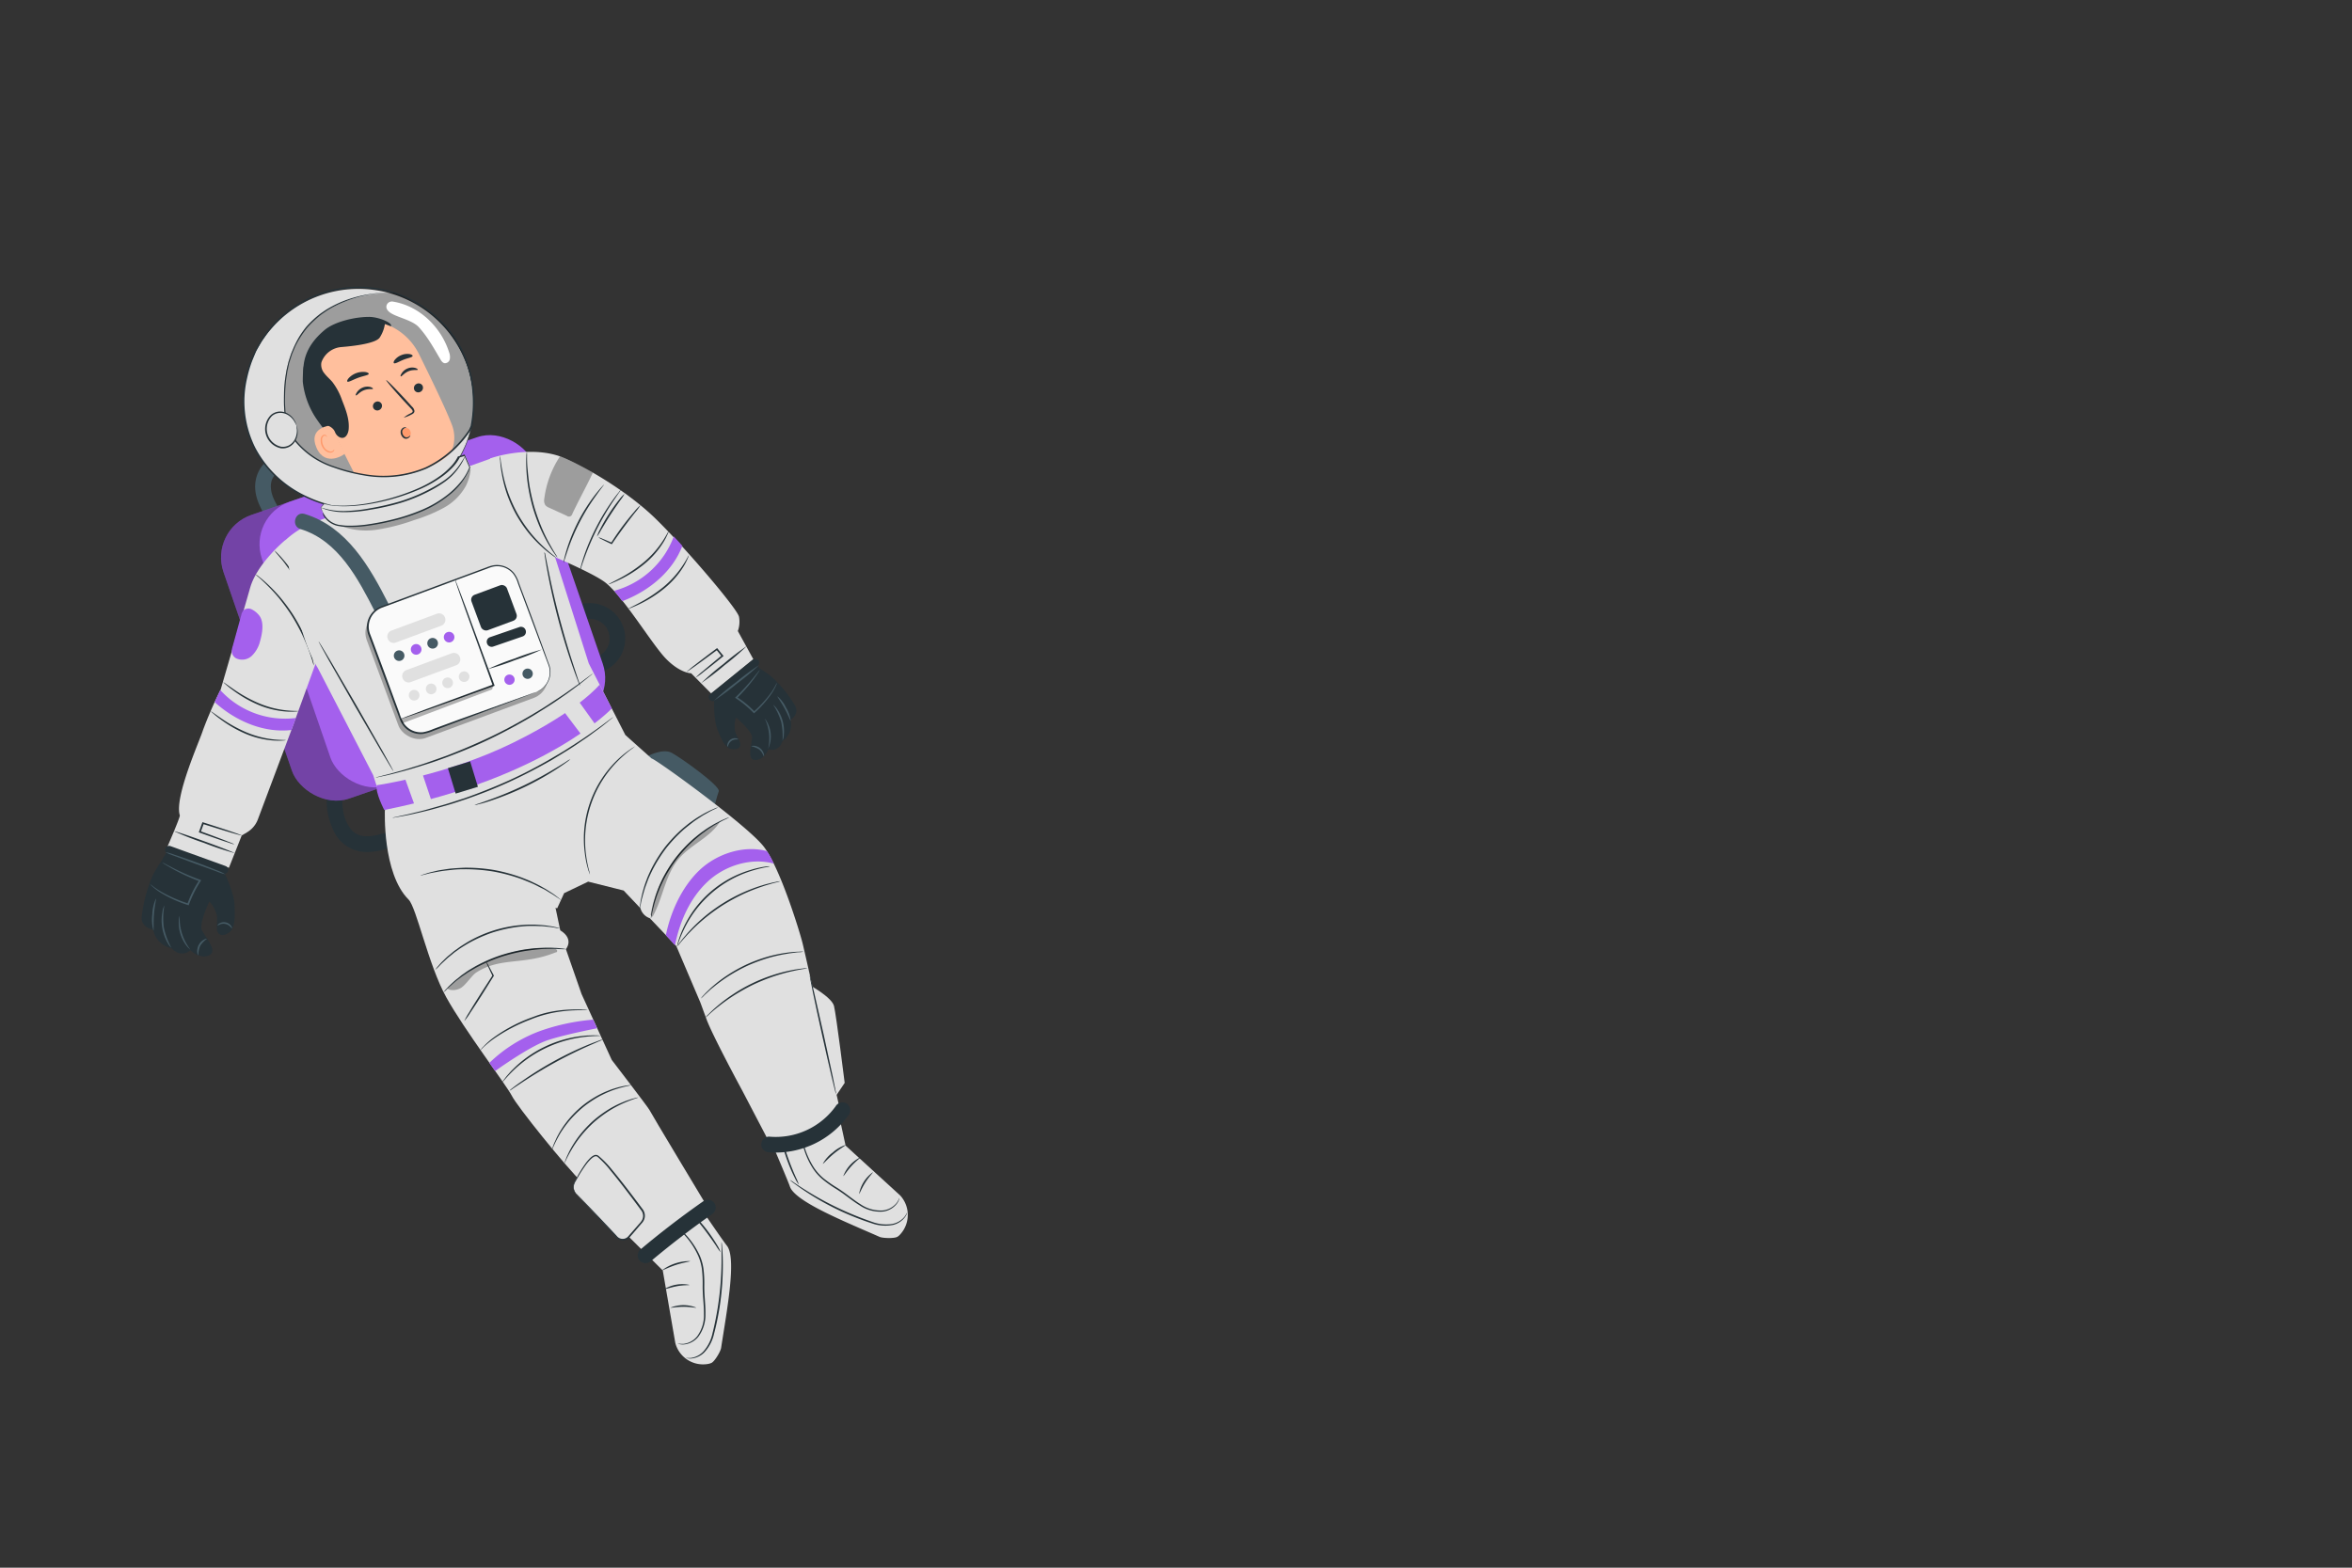 <svg xmlns="http://www.w3.org/2000/svg" viewBox="0 0 750 500"><rect x="0" y="0" width="750" height="500" fill="#333333" stroke="none"/><g id="freepik--Character--inject-59"><path d="M185.52,197.9a5.67,5.67,0,0,1,3-.5c.09,0,.8.09.34,0a8.2,8.2,0,0,1,.86.18q.44.12.84.27c.66.23-.27-.2.33.15a6.45,6.45,0,0,1,2.16,1.72,6,6,0,0,1,1.14,2.45c.06.24.11.48.15.73-.08-.48,0,.46,0,.56s0,.49,0,.73-.09.75,0,.31a7.14,7.14,0,0,1-.46,1.64c.18-.43-.1.19-.15.27-.15.29-.33.55-.49.82s.17-.14-.2.26c-.16.18-.31.36-.48.53a8.67,8.67,0,0,1-.72.64c.35-.28-.25.17-.27.18q-.35.22-.72.42c-.09.05-.81.35-.38.2a10.18,10.18,0,0,1-1.62.43,2.5,2.5,0,1,0,1.33,4.82,11.26,11.26,0,0,0,2.06-21.54,11.23,11.23,0,0,0-8.09-.11,2.58,2.58,0,0,0-1.75,3.08,2.52,2.52,0,0,0,3.08,1.74Z" style="fill:#263238"></path><path d="M188.49,382.51l22.85,22.69,4,23.13A9.14,9.14,0,0,0,225.87,435a4.18,4.18,0,0,0,1.07-.35h0c1-.53,2.84-3.62,3-4.72,1.92-12.38,5-28.77,1.83-32.65-1.81-2.2-20.47-29.82-20.47-29.82Z" style="fill:#e0e0e0"></path><path d="M213.7,389a2,2,0,0,1,.4.31c.24.21.6.52,1.05.94.89.84,2.2,2.05,3.66,3.69a25,25,0,0,1,4.29,6.44,16.38,16.38,0,0,1,1.24,4.42,37.72,37.72,0,0,1,.25,4.91c-.07,3.34.43,6.48.36,9.42a11.6,11.6,0,0,1-2.36,7.32,6.65,6.65,0,0,1-4.6,2.36,4.8,4.8,0,0,1-1.42-.14c-.31-.09-.47-.16-.46-.18a7.77,7.77,0,0,0,1.87.12,6.56,6.56,0,0,0,4.33-2.4,11.32,11.32,0,0,0,2.16-7.09c.05-2.86-.47-6-.4-9.41a40.06,40.06,0,0,0-.23-4.84,16.31,16.31,0,0,0-1.18-4.3,24.94,24.94,0,0,0-4.13-6.38c-1.41-1.67-2.67-2.92-3.52-3.79A15.32,15.32,0,0,1,213.7,389Z" style="fill:#263238"></path><path d="M220.09,402.22c0,.16-2.1.41-4.57,1.22s-4.32,1.84-4.4,1.7a14.66,14.66,0,0,1,9-2.92Z" style="fill:#263238"></path><path d="M219.88,409.8c0,.16-1.85,0-4.06.43s-3.9,1.08-4,.94a11.07,11.07,0,0,1,8-1.37Z" style="fill:#263238"></path><path d="M222,417.06c0,.15-1.84-.28-4.08-.27s-4,.41-4.08.26a11,11,0,0,1,8.16,0Z" style="fill:#263238"></path><path d="M218.71,433.09a8.9,8.9,0,0,0,1.65,0,6.76,6.76,0,0,0,3.89-2,12.72,12.72,0,0,0,2.95-5.85c.62-2.45,1.18-5.18,1.65-8.07a98.83,98.83,0,0,0,1.23-14.9c0-1.91,0-3.46,0-4.54a9,9,0,0,1,0-1.67,12.27,12.27,0,0,1,.2,1.66c.08,1.08.19,2.63.21,4.55a87.16,87.16,0,0,1-1.08,15c-.48,2.9-1.05,5.63-1.71,8.1a12.73,12.73,0,0,1-3.15,6,6.73,6.73,0,0,1-4.14,1.92,4.74,4.74,0,0,1-1.25-.09A1.23,1.23,0,0,1,218.71,433.09Z" style="fill:#263238"></path><path d="M229.78,399.39a15.85,15.85,0,0,1-1.44-2.05c-.86-1.29-2.07-3-3.5-4.92s-2.81-3.49-3.83-4.66a14.28,14.28,0,0,1-1.61-1.93,10.72,10.72,0,0,1,1.88,1.68,51.31,51.31,0,0,1,4,4.6,49.49,49.49,0,0,1,3.39,5A10.53,10.53,0,0,1,229.78,399.39Z" style="fill:#263238"></path><path d="M262.78,333.76l6.86,31.62,17.41,15.9a9.18,9.18,0,0,1-.07,12.5,3.76,3.76,0,0,1-.87.71h0c-1,.54-4.6.45-5.63,0-11.52-5.07-27.06-11.32-28.62-16.1-.89-2.73-14.18-33.46-14.18-33.46Z" style="fill:#e0e0e0"></path><path d="M254.67,358.64a1.71,1.71,0,0,1,.15.48l.32,1.38c.29,1.19.66,2.93,1.31,5a25.64,25.64,0,0,0,3.16,7,16.7,16.7,0,0,0,3,3.32,40,40,0,0,0,4,2.81c2.89,1.76,5.31,3.92,7.75,5.43a11.43,11.43,0,0,0,7.18,2,6.63,6.63,0,0,0,4.37-2.38,8,8,0,0,0,.91-1.64,1.44,1.44,0,0,1-.1.49,5.07,5.07,0,0,1-.65,1.27,6.63,6.63,0,0,1-4.48,2.62,11.63,11.63,0,0,1-7.48-2c-2.52-1.53-4.91-3.66-7.78-5.4a37.44,37.44,0,0,1-4-2.86,16,16,0,0,1-3.08-3.45,25,25,0,0,1-3.13-7.11c-.6-2.12-.92-3.88-1.15-5.09-.1-.61-.18-1.08-.23-1.4A1.89,1.89,0,0,1,254.67,358.64Z" style="fill:#263238"></path><path d="M262.38,371.18a11.19,11.19,0,0,1,3.17-3.61,11.31,11.31,0,0,1,4.16-2.41c.07.14-1.82,1.14-3.83,2.81S262.51,371.27,262.38,371.18Z" style="fill:#263238"></path><path d="M268.91,375.09a11.07,11.07,0,0,1,5.5-6c.09.13-1.44,1.18-2.94,2.85S269.05,375.17,268.91,375.09Z" style="fill:#263238"></path><path d="M273.94,380.78a11,11,0,0,1,4.4-6.91c.1.12-1.23,1.41-2.43,3.31S274.09,380.83,273.94,380.78Z" style="fill:#263238"></path><path d="M289.26,386.7s0,.15-.1.43a4.91,4.91,0,0,1-.61,1.1,6.69,6.69,0,0,1-3.85,2.46,12.68,12.68,0,0,1-6.78-.56c-2.44-.78-5.07-1.78-7.78-2.94A86.72,86.72,0,0,1,256.87,380c-1.62-1.06-2.88-2-3.74-2.63a11.14,11.14,0,0,1-1.3-1.07,9.7,9.7,0,0,1,1.42.9c.89.6,2.18,1.48,3.82,2.49a100.24,100.24,0,0,0,13.28,7c2.69,1.16,5.3,2.17,7.71,3a12.62,12.62,0,0,0,6.55.66,6.72,6.72,0,0,0,3.78-2.22A8.74,8.74,0,0,0,289.26,386.7Z" style="fill:#263238"></path><path d="M254.75,377.85a10.31,10.31,0,0,1-1.3-2.17,50.09,50.09,0,0,1-2.42-5.6,48.27,48.27,0,0,1-1.74-5.85,9.89,9.89,0,0,1-.41-2.5,15.66,15.66,0,0,1,.76,2.41c.44,1.49,1.07,3.54,1.88,5.76s1.64,4.2,2.27,5.62A16.86,16.86,0,0,1,254.75,377.85Z" style="fill:#263238"></path><path d="M113.76,241.13a14.07,14.07,0,0,0-8.77,9.05c-1.55,4.67-.78,10,1.22,14.42a11.53,11.53,0,0,0,10.56,7.14c4.84.06,9.64-2,14.17-3.45l17.6-5.61c3.05-1,1.75-5.81-1.33-4.83l-13.32,4.26c-4.17,1.33-8.32,2.82-12.55,3.94-3.17.85-6.94,1.38-9.31-1.42s-3.06-6.92-2.8-10.34,2.37-7.17,5.85-8.34c3-1,1.74-5.85-1.32-4.82Z" style="fill:#263238"></path><path d="M88.37,145.57c-4.24.86-6.81,5-7,9.12-.19,4.53,2.27,8.51,4.7,12.12a2.56,2.56,0,0,0,3.42.9,2.53,2.53,0,0,0,.9-3.42c-1.77-2.63-3.86-5.62-4-8.69a6.07,6.07,0,0,1,.16-2c0-.15.32-.93.19-.64a9.33,9.33,0,0,1,.48-.88c.06-.1.22-.32.06-.11a3.9,3.9,0,0,1,.33-.38c.14-.15.29-.29.44-.44s-.24.16.09-.07l.41-.26s.45-.24.26-.15.23-.08.28-.09l.6-.15a2.52,2.52,0,0,0,1.75-3.07,2.55,2.55,0,0,0-3.08-1.75Z" style="fill:#455a64"></path><rect x="79.67" y="151.34" width="91.86" height="95.68" rx="14.35" transform="translate(-58 51.74) rotate(-19)" style="fill:#A460ED"></rect><g style="opacity:0.3"><rect x="79.67" y="151.34" width="91.86" height="95.68" rx="14.35" transform="translate(-58 51.74) rotate(-19)"></rect></g><rect x="91.94" y="147.11" width="91.86" height="95.68" rx="14.35" transform="translate(-55.96 55.51) rotate(-19)" style="fill:#A460ED"></rect><path d="M91.1,172.14S82,179.59,79.76,187.48s-9.39,32.44-9.39,32.44a132.53,132.53,0,0,0-5.66,13c-1,3.26-9.19,21.37-7.37,27.12.18.54-4,10.11-4,10.11L73,276.77l4.08-10.3,1.67-1a8.08,8.08,0,0,0,3.48-4.14L93,232.63l8.49-23.32Z" style="fill:#e0e0e0"></path><path d="M87.51,175.58a8.82,8.82,0,0,1,1.15,1.07c.36.36.79.8,1.26,1.36s1,1.15,1.56,1.88a43.79,43.79,0,0,1,3.53,5.3,47.64,47.64,0,0,1,3.24,7.09,48.55,48.55,0,0,1,2,7.55,44.07,44.07,0,0,1,.6,6.34c.05.91,0,1.73,0,2.45s-.07,1.34-.12,1.84a8.89,8.89,0,0,1-.22,1.56,10,10,0,0,1,0-1.57c0-.51,0-1.12,0-1.84s0-1.53-.06-2.42a47.73,47.73,0,0,0-.71-6.27,50.91,50.91,0,0,0-2-7.46,51.81,51.81,0,0,0-3.17-7,47,47,0,0,0-3.41-5.31c-.51-.74-1-1.35-1.49-1.92s-.84-1-1.18-1.4A9.49,9.49,0,0,1,87.51,175.58Z" style="fill:#263238"></path><path d="M81.46,183.15a7.38,7.38,0,0,1,1.13.8c.72.54,1.7,1.38,2.87,2.47a52.56,52.56,0,0,1,3.87,4.07,56.55,56.55,0,0,1,4.1,5.54,56.78,56.78,0,0,1,3.32,6,49.2,49.2,0,0,1,2.09,5.22c.5,1.51.86,2.76,1,3.63a7.65,7.65,0,0,1,.26,1.37,6.43,6.43,0,0,1-.46-1.31c-.25-.86-.65-2.08-1.2-3.57s-1.27-3.24-2.17-5.14A63.29,63.29,0,0,0,93,196.31a60.14,60.14,0,0,0-4-5.51,54.24,54.24,0,0,0-3.76-4.11c-1.12-1.12-2.07-2-2.74-2.58A7.43,7.43,0,0,1,81.46,183.15Z" style="fill:#263238"></path><path d="M68.45,223.94c6.64,6,15.62,9.92,24.48,8.89L94.37,229a28,28,0,0,1-24.14-8.92Z" style="fill:#A460ED"></path><path d="M95.13,226.81a3.85,3.85,0,0,1-1,.13,20,20,0,0,1-2.84,0,28,28,0,0,1-9.06-2.21,39,39,0,0,1-8.07-4.69c-1-.71-1.71-1.32-2.21-1.76a4.87,4.87,0,0,1-.75-.72c0-.07,1.22.84,3.17,2.18a44.79,44.79,0,0,0,8.06,4.51,30.9,30.9,0,0,0,8.89,2.32C93.65,226.81,95.12,226.71,95.13,226.81Z" style="fill:#263238"></path><path d="M91.18,236.06a3.75,3.75,0,0,1-1,.13,19.89,19.89,0,0,1-2.83,0A28.08,28.08,0,0,1,78.25,234a39,39,0,0,1-8.07-4.69c-1-.71-1.71-1.32-2.21-1.76a4,4,0,0,1-.74-.72c0-.07,1.21.84,3.16,2.18a45.5,45.5,0,0,0,8.06,4.51,31,31,0,0,0,8.9,2.32C89.7,236.06,91.18,236,91.18,236.06Z" style="fill:#263238"></path><path d="M82.4,196a7,7,0,0,0-2.21-1.69,2.37,2.37,0,0,0-2.6.41,3.56,3.56,0,0,0-.65,1.44L74.15,206.3a4.47,4.47,0,0,0-.23,1.73A2.73,2.73,0,0,0,75.37,210a4.51,4.51,0,0,0,5-.9,9.78,9.78,0,0,0,2.57-4.63C83.75,201.6,84.29,198,82.4,196Z" style="fill:#A460ED"></path><path d="M74.7,269.29a3.49,3.49,0,0,1-.87-.22l-2.34-.77c-2-.67-4.74-1.63-7.86-2.75l-.24-.09.09-.24.71-2c.1-.26.19-.52.28-.76l.09-.24.24.08c3.45,1.1,6.54,2.1,8.75,2.85,1.11.38,2,.69,2.62.92l.7.27c.07,0,.15,0,.14.1s.08,0,.09,0,0,0,0,0-.14,0-.22,0l-.73-.18c-.63-.16-1.54-.42-2.66-.75-2.25-.67-5.35-1.62-8.81-2.71l.32-.16c-.09.25-.18.51-.28.77-.24.68-.49,1.35-.72,2l-.15-.32c3.11,1.13,5.84,2.16,7.8,2.91l2.29.92A2.89,2.89,0,0,1,74.7,269.29Z" style="fill:#263238"></path><path d="M55.5,265.1c0-.13,4.39,1.32,9.7,3.24s9.58,3.6,9.53,3.73a97.37,97.37,0,0,1-9.7-3.24A97.87,97.87,0,0,1,55.5,265.1Z" style="fill:#263238"></path><path d="M53.5,272.35,71,278.7a1.33,1.33,0,0,0,1.69-.8h0a1.32,1.32,0,0,0-.79-1.69l-17.5-6.34a1.31,1.31,0,0,0-1.69.79h0A1.31,1.31,0,0,0,53.5,272.35Z" style="fill:#263238"></path><path d="M71.37,278s3.27,6.44,3.43,10.67.14,7.39-1.73,8.73-3.72,1.06-3.91-1.05.58-3.41-.53-5.91-1.91-2.85-1.91-2.85-3.23,6.88-2.41,8.92,5.38,6.78,2.4,8.17-6-1.62-6-1.62-2.85,2.76-6-.64a7.4,7.4,0,0,1-5.88-5.93s-3.92-.57-3.65-4.07a46,46,0,0,1,3.58-13.31,40.61,40.61,0,0,1,2.75-4.54c0-.19,1.9-3.21,1.9-3.21Z" style="fill:#263238"></path><path d="M57.31,292.08a16.4,16.4,0,0,0,3.39,10.77s-.56-.37-1.22-1.21a11.92,11.92,0,0,1-1.93-3.71,12.12,12.12,0,0,1-.55-4.14A4.33,4.33,0,0,1,57.31,292.08Z" style="fill:#455a64"></path><path d="M52.43,288.77a22.77,22.77,0,0,0-.19,7,23.4,23.4,0,0,0,2.4,6.51,5.65,5.65,0,0,1-1.24-1.67,14.58,14.58,0,0,1-1.67-4.76,14.35,14.35,0,0,1,.06-5A5.42,5.42,0,0,1,52.43,288.77Z" style="fill:#455a64"></path><path d="M49.73,286.6c.15,0-.42,2.27-.64,5.06s0,5.08-.17,5.1a13.28,13.28,0,0,1-.35-5.14A13.12,13.12,0,0,1,49.73,286.6Z" style="fill:#455a64"></path><path d="M47.92,282c0-.07,1.11,1,3.2,2.24a43.83,43.83,0,0,0,8.94,3.93l-.32.15a37.13,37.13,0,0,1,1.57-3.72,35.76,35.76,0,0,1,2.23-3.89l.12.38a63.73,63.73,0,0,1-8.68-4c-1-.57-1.85-1.06-2.4-1.41a4.44,4.44,0,0,1-.82-.59,4.2,4.2,0,0,1,.91.44l2.46,1.28a78.81,78.81,0,0,0,8.7,3.8l.3.11L64,281a37.52,37.52,0,0,0-3.75,7.51l-.08.23-.24-.08a39.26,39.26,0,0,1-9-4.14,18.61,18.61,0,0,1-2.3-1.76A4.39,4.39,0,0,1,47.92,282Z" style="fill:#455a64"></path><path d="M69.35,295.19s.12-.34.57-.64a2.83,2.83,0,0,1,2-.38,2.79,2.79,0,0,1,1.75,1.11c.32.44.36.77.3.8s-.23-.24-.57-.56a3,3,0,0,0-3.34-.64C69.65,295.06,69.4,295.25,69.35,295.19Z" style="fill:#455a64"></path><path d="M63.24,304.71c-.06,0-.25-.32-.33-.93a4.21,4.21,0,0,1,.44-2.35A4.13,4.13,0,0,1,65,299.71c.54-.29.93-.33,1-.27a7.73,7.73,0,0,0-2.16,2.23A7.6,7.6,0,0,0,63.24,304.71Z" style="fill:#455a64"></path><path d="M71.84,278.85a18.08,18.08,0,0,1-2.84-.94l-6.77-2.45-6.75-2.52a19.49,19.49,0,0,1-2.76-1.16,15.35,15.35,0,0,1,2.88.82c1.76.57,4.17,1.4,6.81,2.37s5,1.89,6.72,2.6A14.37,14.37,0,0,1,71.84,278.85Z" style="fill:#455a64"></path><path d="M101.3,213c.21.34,17.7,34.23,17.7,34.23s7.2,23.14,12.24,30.07l68.9-41.45-12.4-24.27-21.32-67.26-10.15,2s-48.91,17.55-55.37,20a28.67,28.67,0,0,0-9.8,5.88S93.4,200.46,101.3,213Z" style="fill:#e0e0e0"></path><g style="opacity:0.3"><rect x="120.43" y="187.73" width="50.32" height="42.56" rx="6.77" transform="translate(-63.58 63.65) rotate(-20.34)"></rect></g><path d="M95.81,168.74c12.14,3.7,18.41,15.94,23.79,26.42,1.46,2.86,5.78.33,4.31-2.53-6-11.78-13.23-24.59-26.77-28.71-3.08-.94-4.4,3.88-1.33,4.82Z" style="fill:#455a64"></path><rect x="121.16" y="185.88" width="50.32" height="42.56" rx="6.77" transform="translate(-62.89 63.78) rotate(-20.34)" style="fill:#fafafa"></rect><path d="M171,220.72a11.44,11.44,0,0,0,1.53-.87,6.7,6.7,0,0,0,2.64-4.12,6.45,6.45,0,0,0-.25-3.55l-1.53-4.08-3.73-10-4.51-12.06a9.29,9.29,0,0,0-1.54-3.08,6.55,6.55,0,0,0-6.42-2.22,12,12,0,0,0-1.78.59l-1.82.67-31.76,11.8a6.53,6.53,0,0,0-4.22,6.75,7.06,7.06,0,0,0,.53,2l.75,2,1.49,4c2,5.32,3.86,10.44,5.66,15.33.46,1.22.9,2.43,1.34,3.62a13.45,13.45,0,0,0,1.5,3.35,6.55,6.55,0,0,0,6.06,2.67,14.47,14.47,0,0,0,3.21-1l3.08-1.14,5.8-2.13L164.5,223l4.78-1.71,1.24-.44.43-.13a4.22,4.22,0,0,1-.41.18l-1.23.48-4.74,1.81-17.46,6.57-5.79,2.16-3.08,1.15a14.78,14.78,0,0,1-3.3,1,7,7,0,0,1-6.48-2.83,7.23,7.23,0,0,1-.91-1.69l-.66-1.77c-.44-1.19-.89-2.39-1.35-3.61-1.81-4.89-3.72-10-5.69-15.32l-1.49-4-.76-2a7.86,7.86,0,0,1-.55-2.17,6.9,6.9,0,0,1,1-4.39,7.05,7.05,0,0,1,3.53-2.9l31.77-11.76,1.82-.67a12.25,12.25,0,0,1,1.86-.6,7,7,0,0,1,6.86,2.4,9.76,9.76,0,0,1,1.6,3.21L170,198l3.66,10c.53,1.47,1,2.84,1.49,4.1a6.76,6.76,0,0,1,.21,3.67,6.66,6.66,0,0,1-2.78,4.16A5.49,5.49,0,0,1,171,220.72Z" style="fill:#263238"></path><path d="M145.47,212.18,131,217.53a2,2,0,0,1-2.61-1.2h0a2,2,0,0,1,1.2-2.61l14.44-5.35a2,2,0,0,1,2.61,1.19h0A2,2,0,0,1,145.47,212.18Z" style="fill:#e0e0e0"></path><path d="M133.65,221.14a1.7,1.7,0,1,1-2.18-1A1.7,1.7,0,0,1,133.65,221.14Z" style="fill:#e0e0e0"></path><path d="M139.08,219.13a1.7,1.7,0,1,1-2.18-1A1.7,1.7,0,0,1,139.08,219.13Z" style="fill:#e0e0e0"></path><path d="M144.33,217.18a1.7,1.7,0,1,1-2.18-1A1.7,1.7,0,0,1,144.33,217.18Z" style="fill:#e0e0e0"></path><path d="M149.58,215.24a1.69,1.69,0,1,1-2.18-1A1.68,1.68,0,0,1,149.58,215.24Z" style="fill:#e0e0e0"></path><path d="M140.69,199.57l-14.44,5.35a2,2,0,0,1-2.61-1.2h0a2,2,0,0,1,1.2-2.61l14.44-5.35a2,2,0,0,1,2.61,1.2h0A2,2,0,0,1,140.69,199.57Z" style="fill:#e0e0e0"></path><path d="M128.86,208.53a1.69,1.69,0,1,1-2.17-1A1.69,1.69,0,0,1,128.86,208.53Z" style="fill:#455a64"></path><path d="M134.3,206.52a1.7,1.7,0,1,1-2.18-1A1.7,1.7,0,0,1,134.3,206.52Z" style="fill:#A460ED"></path><path d="M139.55,204.57a1.7,1.7,0,1,1-2.18-1A1.7,1.7,0,0,1,139.55,204.57Z" style="fill:#455a64"></path><path d="M144.8,202.63a1.69,1.69,0,1,1-2.18-1A1.69,1.69,0,0,1,144.8,202.63Z" style="fill:#A460ED"></path><path d="M120.15,250.44s22.14-3.09,43.34-13.49,27.71-18.59,27.71-18.59l3.89,7.6S174.4,248,122.53,258.34C122.53,258.34,119.59,252.69,120.15,250.44Z" style="fill:#A460ED"></path><path d="M145.13,184.9a3.14,3.14,0,0,1,.29.63c.18.47.42,1.07.72,1.83l2.55,6.75c2.12,5.78,5,13.66,8.23,22.36.25.68.49,1.36.72,2l.09.24-.24.09-21.1,7.58-6.34,2.21-1.73.58a2.7,2.7,0,0,1-.61.17,2.3,2.3,0,0,1,.57-.26l1.7-.67,6.29-2.37,21-7.73-.16.33c-.23-.62-.47-1.3-.72-2l-8.09-22.41c-1-2.83-1.81-5.15-2.39-6.81l-.63-1.86A4.2,4.2,0,0,1,145.13,184.9Z" style="fill:#263238"></path><g style="opacity:0.3"><polygon points="157.4 218.55 156.91 219.88 128.22 230.72 127.71 229.33 157.4 218.55"></polygon></g><rect x="151.5" y="187.8" width="12.06" height="12.06" rx="1.66" transform="translate(-57.56 66.85) rotate(-20.34)" style="fill:#263238"></rect><path d="M166.62,203l-9.32,3.21a1.55,1.55,0,0,1-2-1h0a1.54,1.54,0,0,1,1-2l9.32-3.21a1.55,1.55,0,0,1,2,1h0A1.55,1.55,0,0,1,166.62,203Z" style="fill:#263238"></path><path d="M172.8,207.15a79.71,79.71,0,0,1-8.55,3.38,83.16,83.16,0,0,1-8.72,2.89,78.67,78.67,0,0,1,8.55-3.38A82.3,82.3,0,0,1,172.8,207.15Z" style="fill:#263238"></path><path d="M164.08,217.05a1.64,1.64,0,1,1-1.34-1.89A1.64,1.64,0,0,1,164.08,217.05Z" style="fill:#A460ED"></path><path d="M169.87,215.15a1.64,1.64,0,1,1-3.24-.55,1.64,1.64,0,0,1,3.24.55Z" style="fill:#455a64"></path><polygon points="129.22 248.53 132.32 257.08 137.66 255.63 134.46 246.07 129.22 248.53" style="fill:#e0e0e0"></polygon><polygon points="179.8 226.93 185.28 234.19 189.95 231.23 184.09 223.03 179.8 226.93" style="fill:#e0e0e0"></polygon><path d="M189,214.84a5,5,0,0,1-.59.52c-.43.36-1,.83-1.75,1.42s-1.7,1.37-2.82,2.19-2.38,1.8-3.82,2.79-3,2.11-4.75,3.22-3.6,2.28-5.58,3.49c-4,2.36-8.47,4.81-13.29,7.14s-9.55,4.25-13.89,5.88c-2.19.79-4.25,1.55-6.22,2.16s-3.8,1.2-5.49,1.68-3.22.88-4.57,1.24-2.51.62-3.47.83l-2.21.47a4.4,4.4,0,0,1-.77.13,3.5,3.5,0,0,1,.75-.23l2.18-.57c1-.23,2.11-.53,3.45-.91s2.87-.78,4.54-1.31,3.51-1.06,5.45-1.74,4-1.4,6.19-2.19c4.32-1.66,9-3.62,13.83-5.91s9.28-4.75,13.27-7.08c2-1.2,3.88-2.31,5.59-3.45s3.33-2.17,4.78-3.16,2.72-1.91,3.86-2.71,2.09-1.52,2.87-2.12l1.81-1.34A3.55,3.55,0,0,1,189,214.84Z" style="fill:#263238"></path><path d="M125.47,246c-.12.07-5.57-9.15-12.17-20.6s-11.85-20.78-11.72-20.85,5.57,9.14,12.17,20.59S125.6,245.91,125.47,246Z" style="fill:#263238"></path><path d="M173.46,175a10.91,10.91,0,0,1,.4,1.74c.24,1.21.56,2.82.95,4.76.81,4,2,9.55,3.61,15.6s3.26,11.46,4.53,15.36c.62,1.89,1.13,3.44,1.52,4.61a10.05,10.05,0,0,1,.5,1.71,12.48,12.48,0,0,1-.7-1.64c-.42-1.07-1-2.63-1.67-4.56-1.36-3.88-3.08-9.29-4.68-15.35s-2.75-11.62-3.48-15.66c-.36-2-.63-3.66-.78-4.79A11.37,11.37,0,0,1,173.46,175Z" style="fill:#263238"></path><rect x="143.91" y="243.73" width="7.42" height="8.47" transform="translate(-65.99 53.93) rotate(-16.98)" style="fill:#263238"></rect><path d="M150.62,134.51c-3.4,20-21.94,30.85-41.94,27.45s-33.91-19.77-30.51-39.78a36.75,36.75,0,0,1,72.45,12.33Z" style="fill:#e0e0e0"></path><path d="M150.62,134.51s0-.2,0-.59.1-1,.17-1.71c0-.38.09-.8.14-1.26s0-1,0-1.53a28.18,28.18,0,0,0-.1-3.81c-.07-.71-.12-1.47-.22-2.26s-.3-1.6-.46-2.45a19.36,19.36,0,0,0-.68-2.64,20.4,20.4,0,0,0-.93-2.8,36.3,36.3,0,0,0-7.19-11.69,35.8,35.8,0,0,0-22.67-11.63,35.72,35.72,0,0,0-9.84.13l-2.51.46c-.83.17-1.65.46-2.48.68l-1.25.36-1.22.48c-.81.34-1.64.62-2.44,1a38,38,0,0,0-9,5.95l-2,1.91c-.6.7-1.22,1.4-1.83,2.1a24.92,24.92,0,0,0-1.69,2.25l-.82,1.15c-.25.4-.47.82-.71,1.23-.44.84-1,1.62-1.36,2.51L80.45,115a39.6,39.6,0,0,0-1.65,5.57,33,33,0,0,0,2.56,22.13,35,35,0,0,0,14.75,14.75A41.69,41.69,0,0,0,105.3,161l2.33.5,1.16.25,1.16.14,2.29.3c.76.06,1.52.07,2.27.11a42.37,42.37,0,0,0,8.67-.58l2-.47a15.22,15.22,0,0,0,2-.52,31.49,31.49,0,0,0,3.69-1.33,33.08,33.08,0,0,0,11.27-7.8,30.67,30.67,0,0,0,5.79-8.62,19.12,19.12,0,0,0,.81-1.86c.21-.6.4-1.16.58-1.69s.36-1,.48-1.45.2-.86.29-1.23c.17-.72.3-1.28.4-1.67s.15-.57.15-.57,0,.2-.1.58-.2,1-.35,1.68c-.08.38-.17.79-.26,1.25s-.3.93-.46,1.46-.36,1.1-.56,1.7a18.22,18.22,0,0,1-.8,1.88,30.47,30.47,0,0,1-5.75,8.74A33.29,33.29,0,0,1,131,159.73a32.77,32.77,0,0,1-3.72,1.37,14.81,14.81,0,0,1-2,.53l-2,.48a41.82,41.82,0,0,1-8.76.62c-.76,0-1.53,0-2.3-.1l-2.32-.29-1.17-.15-1.17-.24-2.35-.51a41.61,41.61,0,0,1-9.3-3.59,35.32,35.32,0,0,1-15-14.94,33.49,33.49,0,0,1-2.61-22.47A40.3,40.3,0,0,1,80,114.79c.4-.89.8-1.77,1.19-2.66a28.49,28.49,0,0,1,1.39-2.54c.24-.42.46-.84.72-1.25l.83-1.17a24.05,24.05,0,0,1,1.71-2.27l1.86-2.14,2-1.93a38.38,38.38,0,0,1,9.11-6c.81-.4,1.66-.68,2.47-1l1.24-.48,1.27-.37c.84-.22,1.67-.52,2.52-.68l2.54-.47a36.58,36.58,0,0,1,10-.11,36.25,36.25,0,0,1,22.89,11.84,36.47,36.47,0,0,1,7.2,11.84,20.05,20.05,0,0,1,.91,2.82,20.23,20.23,0,0,1,.66,2.66c.16.87.31,1.69.45,2.48s.13,1.56.19,2.28a26.37,26.37,0,0,1,.06,3.83c0,.55,0,1.06-.06,1.53s-.11.88-.16,1.26c-.1.74-.18,1.31-.23,1.71S150.62,134.51,150.62,134.51Z" style="fill:#263238"></path><g style="opacity:0.3"><path d="M125.73,93.37s-41.32-1.93-34.38,42.89h0a26.39,26.39,0,0,0,13.79,12.22c11.76,4.49,31.52,8,44.68-11.28l.55-1.2S157.38,105.25,125.73,93.37Z"></path></g><path d="M109.1,143.56a73.68,73.68,0,0,1-8.16-9.92,26,26,0,0,1-4.39-11.93c0-.65,0-5.16.59-5.38.44-.15,1,3.81,1.34,4.07A22,22,0,0,1,106.13,131a58.56,58.56,0,0,1,3,12.54" style="fill:#263238"></path><path d="M133.87,150.12s8.93-2.94,10.37-6.85a11.31,11.31,0,0,0-.28-8.14c-1.79-4.64-6.25-13.92-10.39-22.26a19.2,19.2,0,0,0-24.33-9.3l-.92.36c-9.73,4.56-11.29,15.37-6.47,25l11,21.81s6.87,1.74,11.38,1.26A76.53,76.53,0,0,0,133.87,150.12Z" style="fill:#ffbf9d"></path><path d="M134.76,123.07A1.46,1.46,0,0,1,134,125a1.41,1.41,0,0,1-1.9-.67,1.47,1.47,0,0,1,.77-1.9A1.39,1.39,0,0,1,134.76,123.07Z" style="fill:#263238"></path><path d="M133.22,117.91c-.09.25-1.44-.11-2.91.48s-2.25,1.76-2.48,1.65-.07-.44.27-1a4,4,0,0,1,1.9-1.54,3.86,3.86,0,0,1,2.4-.16C133,117.54,133.28,117.8,133.22,117.91Z" style="fill:#263238"></path><path d="M121.7,128.86a1.48,1.48,0,0,1-.77,1.91,1.41,1.41,0,0,1-1.9-.67,1.48,1.48,0,0,1,.77-1.91A1.41,1.41,0,0,1,121.7,128.86Z" style="fill:#263238"></path><path d="M118.94,124c-.1.24-1.44-.11-2.91.48s-2.26,1.76-2.49,1.64-.07-.44.27-1a4.06,4.06,0,0,1,1.9-1.53,3.88,3.88,0,0,1,2.41-.16C118.71,123.63,119,123.89,118.94,124Z" style="fill:#263238"></path><path d="M128.73,133.21a10.37,10.37,0,0,1,2.21-1.39c.37-.19.69-.4.65-.68s-.34-.65-.69-1l-2.26-2.42c-3.16-3.45-5.62-6.36-5.48-6.48s2.82,2.57,6,6c.78.85,1.51,1.67,2.22,2.45a2.34,2.34,0,0,1,.78,1.4,1,1,0,0,1-.4.79,3,3,0,0,1-.6.35A10.7,10.7,0,0,1,128.73,133.21Z" style="fill:#263238"></path><path d="M117.58,119.22c0,.45-1.64.63-3.39,1.28s-3.1,1.51-3.43,1.19c-.15-.16,0-.61.5-1.16a6.29,6.29,0,0,1,5.19-1.88C117.18,118.75,117.59,119,117.58,119.22Z" style="fill:#263238"></path><path d="M131.57,113.56c-.17.46-1.51.61-2.94,1.19s-2.56,1.32-3,1.09c-.19-.12-.14-.53.26-1.06a5.06,5.06,0,0,1,2.15-1.54,4.87,4.87,0,0,1,2.61-.3C131.32,113.07,131.63,113.34,131.57,113.56Z" style="fill:#263238"></path><path d="M105.46,135.68c-.19,0-7.35.68-4.53,7.14s9.14,2,9.07,1.81S105.46,135.68,105.46,135.68Z" style="fill:#ffbf9d"></path><path d="M106.54,143.34s-.08.13-.23.3a1.25,1.25,0,0,1-.83.38,3,3,0,0,1-2.38-1.93,3.92,3.92,0,0,1-.39-1.75,1.42,1.42,0,0,1,.47-1.24.63.63,0,0,1,.8,0c.16.14.18.29.22.29s.09-.17-.08-.42a.8.8,0,0,0-.43-.29.91.91,0,0,0-.69.11,1.68,1.68,0,0,0-.74,1.51,4.2,4.2,0,0,0,.39,2c.61,1.28,1.81,2.21,2.86,2.07a1.32,1.32,0,0,0,1-.62C106.6,143.5,106.57,143.34,106.54,143.34Z" style="fill:#ff9a6c"></path><path d="M124.64,104.07c.78-1-3.85-3-6.93-3-4.65,0-11,1.54-14.16,4.15-3.75,3.14-6.37,6.87-6.77,11.74a27.72,27.72,0,0,0,2.93,14.2,8.47,8.47,0,0,0,2.67,3.53c1.53,1,3.66,1.14,4.46,3.14a3,3,0,0,0,1.55,1.67c1.74.72,2.65-1.1,2.79-2.57.29-3.16-.9-6.24-2.07-9.18a20.49,20.49,0,0,0-3.14-5.94c-.8-.94-1.76-1.72-2.5-2.7a4.24,4.24,0,0,1-1-3.42,4.11,4.11,0,0,1,.28-.76,7.35,7.35,0,0,1,6.1-4.24c4.2-.34,11.24-1.19,12.31-3.15a11.06,11.06,0,0,0,1.58-4.21Z" style="fill:#263238"></path><g style="opacity:0.3"><path d="M150.09,149.65,108,167.48a23,23,0,0,0,12.17,1.46,63.18,63.18,0,0,0,12-3.1,50.05,50.05,0,0,0,9.32-3.87,17.71,17.71,0,0,0,7.07-7A15.44,15.44,0,0,0,150.09,149.65Z"></path></g><path d="M102.91,163.3l-.61-1.43,1.07-1.21s7.78,2.53,23.55-2.28c16.57-5,19.55-12.71,19.55-12.71l1.8-.53L150,149s-3.36,11.28-23,16.42c-9.58,2.5-15.29,2.63-18.62,2.1A7,7,0,0,1,102.91,163.3Z" style="fill:#e0e0e0"></path><path d="M102.91,163.3s.16.35.56,1a7.11,7.11,0,0,0,2.25,2.2,7.22,7.22,0,0,0,2.11.85,18.23,18.23,0,0,0,2.73.3,38.39,38.39,0,0,0,6.69-.4,79.21,79.21,0,0,0,8-1.58,60.67,60.67,0,0,0,8.88-2.9,35.66,35.66,0,0,0,8.87-5.21,27.37,27.37,0,0,0,3.87-3.82,17.24,17.24,0,0,0,2.83-4.76v.18l-.35-.81L148,145.24l.31.14-1.8.54.17-.15a13.36,13.36,0,0,1-2.49,3.44,23.79,23.79,0,0,1-3.1,2.7,37.54,37.54,0,0,1-6.77,3.92,67.67,67.67,0,0,1-13.15,4.28c-8.14,1.8-14.63,1.58-17.86.63l.09,0-1.08,1.19v-.06l.43,1.09a2.37,2.37,0,0,1,.12.36,2,2,0,0,1-.18-.34c-.12-.26-.28-.61-.48-1.07l0,0,0,0,1-1.22,0,0,0,0c3.2.84,9.65,1,17.72-.88a68.42,68.42,0,0,0,13-4.31,38.25,38.25,0,0,0,6.66-3.89,23.67,23.67,0,0,0,3-2.65,13,13,0,0,0,2.39-3.28l.05-.12.11,0,1.8-.53.22-.07.1.21c.43,1,.88,2,1.33,3.08l.35.8,0,.1,0,.08a22,22,0,0,1-6.88,8.83,35.8,35.8,0,0,1-9,5.25,60.66,60.66,0,0,1-9,2.88,76.74,76.74,0,0,1-8,1.52,38.59,38.59,0,0,1-6.76.33,17.31,17.31,0,0,1-2.76-.35,7,7,0,0,1-4.4-3.23A4.7,4.7,0,0,1,102.91,163.3Z" style="fill:#263238"></path><path d="M125.73,93.37s1.31.43,3.65,1.47l1.94.91L133.57,97c.8.48,1.63,1,2.52,1.61s1.8,1.25,2.68,2.05a33.4,33.4,0,0,1,9.93,13.73,37.79,37.79,0,0,1,2.4,10.16,40.28,40.28,0,0,1-.5,11.52v0l-.55,1.2v0l0,0a34.72,34.72,0,0,1-14.09,12.22,35.4,35.4,0,0,1-20.13,2.11,54.64,54.64,0,0,1-9.37-2.46A26.56,26.56,0,0,1,92.07,138c-.2-.31-.4-.63-.57-.95l-.27-.49-.07-.12,0,0s-.06-.17,0-.11v-.07l0-.28c-.09-.72-.17-1.45-.25-2.17-.2-1.44-.25-2.87-.33-4.29s0-2.82,0-4.2.18-2.74.29-4.08c.11-.66.21-1.32.31-2l.16-1,.22-1q.23-1,.45-1.89c.2-.61.4-1.22.59-1.82.11-.3.19-.6.3-.89l.37-.87c.25-.56.46-1.14.74-1.69A28.54,28.54,0,0,1,95.67,107a31,31,0,0,1,2-2.77,30.4,30.4,0,0,1,2.31-2.36,29.45,29.45,0,0,1,2.42-2c.85-.57,1.66-1.16,2.51-1.62a33.12,33.12,0,0,1,4.92-2.35,40,40,0,0,1,8.44-2.16,41.13,41.13,0,0,1,5.49-.44c.63,0,1.11,0,1.43,0l.49,0h-.49l-1.43,0a46.85,46.85,0,0,0-5.46.54A40.39,40.39,0,0,0,110,96.18a33.74,33.74,0,0,0-4.86,2.36c-.84.46-1.63,1.06-2.47,1.62a27.27,27.27,0,0,0-2.38,2A29.68,29.68,0,0,0,98,104.49a30.15,30.15,0,0,0-2,2.74,29.47,29.47,0,0,0-1.75,3.07c-.26.54-.47,1.12-.72,1.68l-.36.85c-.1.29-.19.59-.29.88-.19.6-.38,1.19-.58,1.8s-.29,1.24-.43,1.87l-.22.94-.15,1-.3,2c-.11,1.32-.25,2.67-.28,4s-.09,2.76,0,4.16.13,2.83.33,4.26c.09.71.17,1.43.25,2.16l0,.27v.07c0,.08,0-.08,0-.05v0l.07.12.27.47c.17.32.37.63.56.94a26.15,26.15,0,0,0,14.1,11,54.07,54.07,0,0,0,9.28,2.43,34.88,34.88,0,0,0,19.84-2.06,34.21,34.21,0,0,0,13.91-12l0,0c.2-.42.39-.84.55-1.2v0a39.55,39.55,0,0,0,.52-11.37,37.22,37.22,0,0,0-2.32-10.06,33.41,33.41,0,0,0-9.75-13.65c-.87-.8-1.82-1.41-2.64-2.07s-1.71-1.13-2.49-1.62l-2.23-1.26-1.91-1c-1.14-.58-2.07-.9-2.67-1.18l-.69-.3Z" style="fill:#263238"></path><path d="M94.52,135.71c.9,3-.48,6.12-3.09,6.89s-5.47-1-6.37-4.07.49-6.11,3.1-6.89S93.62,132.69,94.52,135.71Z" style="fill:#e0e0e0"></path><path d="M94.52,135.71s-.18-.44-.59-1.16a5.89,5.89,0,0,0-2.48-2.39,4.68,4.68,0,0,0-2.3-.47,4.14,4.14,0,0,0-2.44,1,5.86,5.86,0,0,0,2.91,9.78,4.25,4.25,0,0,0,2.61-.47,4.77,4.77,0,0,0,1.66-1.65,6.09,6.09,0,0,0,.78-3.37c-.06-.83-.2-1.28-.15-1.3s.07.11.14.32a5.69,5.69,0,0,1,.21,1,5.9,5.9,0,0,1-.66,3.56,4.92,4.92,0,0,1-1.77,1.84,4.57,4.57,0,0,1-2.88.57,6.29,6.29,0,0,1-3.17-10.61,4.55,4.55,0,0,1,2.73-1.1,5,5,0,0,1,2.49.57,5.84,5.84,0,0,1,2.5,2.62,5.21,5.21,0,0,1,.35.93C94.52,135.59,94.54,135.71,94.52,135.71Z" style="fill:#263238"></path><path d="M143.19,112.31c-2.54-8-9.45-14.71-17.73-16.09a1.94,1.94,0,0,0-1.42.19,1.71,1.71,0,0,0-.83,1.59c.37,3,7.59,3.31,10.39,6.4s4.68,6.56,6.8,10.15c.32.55.71,1.15,1.33,1.28a1.58,1.58,0,0,0,1.7-1.24A4.17,4.17,0,0,0,143.19,112.31Z" style="fill:#fff"></path><path d="M148.32,145.44a2.72,2.72,0,0,1-.18.5c-.14.32-.35.78-.67,1.36a19.88,19.88,0,0,1-3.37,4.46,19.21,19.21,0,0,1-3,2.41,40.8,40.8,0,0,1-3.81,2.27,53,53,0,0,1-9.36,3.9,77.4,77.4,0,0,1-9.89,2.24,46.34,46.34,0,0,1-8.25.77,20.42,20.42,0,0,1-5.54-.74,13.17,13.17,0,0,1-1.43-.51,1.89,1.89,0,0,1-.48-.23c0-.05.7.23,2,.55a22.62,22.62,0,0,0,5.48.57,49.87,49.87,0,0,0,8.17-.88,83.23,83.23,0,0,0,9.81-2.27A54.47,54.47,0,0,0,137,156q2.06-1.08,3.8-2.21a19.18,19.18,0,0,0,3-2.31,21.37,21.37,0,0,0,3.45-4.3C148,146.08,148.27,145.42,148.32,145.44Z" style="fill:#263238"></path><path d="M130.27,136.74a1.45,1.45,0,0,0-1.6,0,1.53,1.53,0,0,0-.64,1.47,1.63,1.63,0,0,0,1,1.26,1.51,1.51,0,0,0,1.75-.44A1.86,1.86,0,0,0,130.27,136.74Z" style="fill:#ff9a6c"></path><path d="M130.86,138.92s-.07.44-.65.8a1.48,1.48,0,0,1-1.2.15,2.08,2.08,0,0,1-1-1,2.22,2.22,0,0,1-.22-1.43,1.74,1.74,0,0,1,.72-1,1.32,1.32,0,0,1,.77-.16c.17,0,.27,0,.27.08s-.42.09-.83.39a1.56,1.56,0,0,0-.46.76,2.07,2.07,0,0,0,.22,1.09,1.74,1.74,0,0,0,.76.8,1.13,1.13,0,0,0,.85,0C130.56,139.18,130.79,138.87,130.86,138.92Z" style="fill:#263238"></path><path d="M156.27,146.27c.35-.29,13.27-4.49,23.33-.32,6.31,2.61,20.11,10.31,29.63,19.65s25.93,28.6,26.42,31.11a8.75,8.75,0,0,1-.37,4.56l4.95,9-13.44,10.92-6.39-6.45s-3.53,0-8.08-4.69-14-20.62-19.81-24.64-24.79-11.68-26.46-12.06S156.27,146.27,156.27,146.27Z" style="fill:#e0e0e0"></path><path d="M221.82,216.14a20.9,20.9,0,0,1,2.35-2.12c1.5-1.28,3.61-3,6-5l0,.36-1.26-1.55-.48-.59.36,0c-2.74,2-5.21,3.84-7,5.12-.9.64-1.63,1.15-2.14,1.49l-.59.39c-.08,0-.1.09-.2.07s0,0,0,0,0,0,.08,0,0-.07.09-.14l.54-.45c.47-.4,1.16-1,2-1.62,1.74-1.36,4.17-3.21,6.9-5.25l.2-.15.16.19.48.6c.43.53.85,1.05,1.26,1.54l.16.2-.2.16c-2.43,2-4.58,3.67-6.14,4.88A19.88,19.88,0,0,1,221.82,216.14Z" style="fill:#263238"></path><path d="M238.13,206.06a82,82,0,0,1-7.08,6.09,83.69,83.69,0,0,1-7.42,5.69,83.42,83.42,0,0,1,7.09-6.09A85.14,85.14,0,0,1,238.13,206.06Z" style="fill:#263238"></path><path d="M204.26,161.11a18,18,0,0,1-1.74,2.35c-1.11,1.42-2.64,3.38-4.25,5.6-1.16,1.59-2.21,3.1-3.08,4.36l-.11.16-.16-.08c-1.26-.6-2.3-1.11-3-1.48a5.53,5.53,0,0,1-1.1-.64,4.86,4.86,0,0,1,1.21.41c.75.3,1.82.75,3.09,1.31l-.27.08c.82-1.3,1.85-2.83,3-4.43,1.62-2.23,3.2-4.16,4.39-5.53A14.8,14.8,0,0,1,204.26,161.11Z" style="fill:#263238"></path><path d="M199.15,157.53a12.27,12.27,0,0,1-1.32,2c-.84,1.19-2,2.85-3.21,4.72s-2.23,3.62-3,4.89a13.12,13.12,0,0,1-1.26,2,9.93,9.93,0,0,1,.93-2.2,56.48,56.48,0,0,1,6.21-9.66A9.74,9.74,0,0,1,199.15,157.53Z" style="fill:#263238"></path><path d="M198,156.13a4.7,4.7,0,0,1-.61,1c-.43.6-1,1.48-1.76,2.57a84.26,84.26,0,0,0-5.19,8.83,85.64,85.64,0,0,0-4.06,9.41c-.45,1.24-.79,2.24-1,2.94a4.15,4.15,0,0,1-.42,1.07,5.34,5.34,0,0,1,.23-1.13c.17-.72.47-1.74.87-3a68.13,68.13,0,0,1,4-9.52,67.1,67.1,0,0,1,5.34-8.81c.78-1.07,1.43-1.92,1.91-2.48A4.85,4.85,0,0,1,198,156.13Z" style="fill:#263238"></path><path d="M192.58,154.62c.07,0-1,1.27-2.44,3.34A66.14,66.14,0,0,0,181,175.59c-.82,2.41-1.23,3.94-1.32,3.92a5.37,5.37,0,0,1,.19-1.1c.15-.7.41-1.71.78-2.94a55.74,55.74,0,0,1,9.18-17.73c.79-1,1.46-1.81,1.95-2.34S192.55,154.59,192.58,154.62Z" style="fill:#263238"></path><g style="opacity:0.3"><path d="M189.05,150.78c-2.41,5.06-4.15,8.06-6.56,13.12a1.09,1.09,0,0,1-1.79.59l-5.58-2.55a3,3,0,0,1-1.23-.83,2.88,2.88,0,0,1-.33-2.05,31.82,31.82,0,0,1,5-13.5s2,.72,5.19,2.29A58.53,58.53,0,0,1,189.05,150.78Z"></path></g><path d="M241.61,212.33l-13.59,11a1.23,1.23,0,0,1-1.75-.18h0a1.24,1.24,0,0,1,.18-1.75l13.6-11a1.24,1.24,0,0,1,1.75.19h0A1.24,1.24,0,0,1,241.61,212.33Z" style="fill:#263238"></path><path d="M227.75,222.92s-.32,6.25,1,9.66,2.49,5.89,4.45,6.3,3.31-.47,2.72-2.21-1.66-2.5-1.66-4.87.51-2.93.51-2.93,5,4.31,5.05,6.22-1.88,7.26,1,7.31S245,239,245,239s3.23,1.17,4.52-2.62a6.42,6.42,0,0,0,2.57-6.77s2.9-1.84,1.46-4.51a40.07,40.07,0,0,0-7.53-9.28,36.6,36.6,0,0,0-3.78-2.63c-.11-.13-1.15-1.51-1.15-1.51Z" style="fill:#263238"></path><path d="M243.83,229.1a9.46,9.46,0,0,1,1.11,9.72,14.67,14.67,0,0,0-1.11-9.72Z" style="fill:#455a64"></path><path d="M246.54,224.76s.57.41,1.22,1.33a12.39,12.39,0,0,1,2.18,8.34,4.36,4.36,0,0,1-.42,1.77,20.75,20.75,0,0,0-.43-6A21.37,21.37,0,0,0,246.54,224.76Z" style="fill:#455a64"></path><path d="M247.91,222.09a10.5,10.5,0,0,1,2.71,3.55,10.69,10.69,0,0,1,1.51,4.21c-.15,0-.8-1.83-2-4S247.79,222.19,247.91,222.09Z" style="fill:#455a64"></path><path d="M247.73,217.83a2.75,2.75,0,0,1-.29.86,17.19,17.19,0,0,1-1.19,2.21,34.38,34.38,0,0,1-5.63,6.45l-.19.16-.17-.17a32,32,0,0,0-2.53-2.35,33.26,33.26,0,0,0-3.07-2.28l-.27-.17.23-.22a68.81,68.81,0,0,0,5.56-6.07c1.3-1.59,2-2.57,2.08-2.53a3.73,3.73,0,0,1-.44.75c-.3.48-.77,1.15-1.39,2a55.11,55.11,0,0,1-5.46,6.23l0-.39a30.9,30.9,0,0,1,3.14,2.3,35,35,0,0,1,2.56,2.39h-.36a38.1,38.1,0,0,0,5.7-6.25C247.18,219,247.66,217.8,247.73,217.83Z" style="fill:#455a64"></path><path d="M235.4,235.8c0,.14-1.14-.19-2.15.51s-1.09,1.86-1.23,1.83-.16-.28-.07-.74a2.46,2.46,0,0,1,1-1.52,2.49,2.49,0,0,1,1.77-.41C235.19,235.56,235.42,235.74,235.4,235.8Z" style="fill:#455a64"></path><path d="M243.59,241.19c-.15,0-.39-1.26-1.55-2.18a7.34,7.34,0,0,0-2.47-1c0-.07.32-.18.85-.15a3.57,3.57,0,0,1,3.12,2.5C243.69,240.84,243.65,241.18,243.59,241.19Z" style="fill:#455a64"></path><path d="M242.05,212.14a81.18,81.18,0,0,1-7,5.85,80.2,80.2,0,0,1-7.33,5.44,81.18,81.18,0,0,1,7-5.85A79.54,79.54,0,0,1,242.05,212.14Z" style="fill:#455a64"></path><path d="M198.43,191.74c8.35-3.15,16-9.31,19.16-17.65l-2.73-3a28,28,0,0,1-19,17.33Z" style="fill:#A460ED"></path><path d="M213.25,169.37a4.52,4.52,0,0,1-.36,1,19.94,19.94,0,0,1-1.3,2.51,27.92,27.92,0,0,1-6.13,7,39.11,39.11,0,0,1-7.87,5c-1.07.52-2,.91-2.58,1.15a4.28,4.28,0,0,1-1,.33c0-.08,1.31-.69,3.4-1.81a45.31,45.31,0,0,0,7.71-5.08,31.12,31.12,0,0,0,6.15-6.83C212.56,170.68,213.16,169.33,213.25,169.37Z" style="fill:#263238"></path><path d="M219.65,177.13a4.37,4.37,0,0,1-.36,1,20.63,20.63,0,0,1-1.3,2.52,27.92,27.92,0,0,1-6.13,7,39.39,39.39,0,0,1-7.87,5c-1.08.52-2,.91-2.58,1.15a4.64,4.64,0,0,1-1,.33c0-.08,1.31-.69,3.4-1.81a46.57,46.57,0,0,0,7.71-5.08,31.34,31.34,0,0,0,6.15-6.83C219,178.44,219.56,177.09,219.65,177.13Z" style="fill:#263238"></path><path d="M159.41,145.38a8.42,8.42,0,0,1,.25,1.5c.11,1,.33,2.35.67,4.05a46.36,46.36,0,0,0,1.58,5.86,45.62,45.62,0,0,0,3,6.8,46.09,46.09,0,0,0,4.13,6.18,44.46,44.46,0,0,0,4.12,4.46c1.26,1.18,2.32,2.1,3.09,2.7a9.35,9.35,0,0,1,1.14,1,8.06,8.06,0,0,1-1.27-.82,34.61,34.61,0,0,1-3.21-2.59,40.81,40.81,0,0,1-4.25-4.43,44.2,44.2,0,0,1-4.21-6.23,43.49,43.49,0,0,1-3-6.9A41.48,41.48,0,0,1,160,151a33.74,33.74,0,0,1-.51-4.1A8.74,8.74,0,0,1,159.41,145.38Z" style="fill:#263238"></path><path d="M168,144.13a8.94,8.94,0,0,1,.06,1.41c0,.9,0,2.21.15,3.81s.32,3.52.65,5.62a65.61,65.61,0,0,0,1.53,6.74,67.11,67.11,0,0,0,2.32,6.52c.85,2,1.68,3.68,2.46,5.09s1.43,2.54,1.92,3.3a7,7,0,0,1,.69,1.23,9,9,0,0,1-.86-1.11c-.54-.73-1.25-1.84-2.07-3.24a50.47,50.47,0,0,1-2.58-5.08,57.78,57.78,0,0,1-2.38-6.56,58.83,58.83,0,0,1-1.5-6.82,51.18,51.18,0,0,1-.55-5.67,35.86,35.86,0,0,1,0-3.83A6.47,6.47,0,0,1,168,144.13Z" style="fill:#263238"></path><path d="M206.2,241.32s5-2.81,8-1.21,15.61,10.64,15,12.26-1.47,5.28-1.47,5.28Z" style="fill:#455a64"></path><path d="M207.12,354.05c-.14-.49-12.05-16-12.05-16l-9.62-21-5-14.34s2.79-3.15-1.8-6L177,288.86l-54.27-30.48s-.86,20.14,7.56,28.53c2.53,2.53,6.26,20.76,12,31.14s19.21,28.06,20.93,31.46S180,371.65,186,377.58c7.15,7,20.16,22.15,20.16,22.15l19.29-15S207.27,354.54,207.12,354.05Z" style="fill:#e0e0e0"></path><path d="M207.79,241.92c1.08,0,30.53,21.31,35.76,28.11s11.37,26.84,12.33,30.64,11.73,52.16,12,53.51-10.66,12.44-22.5,10.28L236.78,348s-9.57-17.66-11.5-22.95l-1.94-5.29-7.67-18-8.45-8.9a4.64,4.64,0,0,1-3-3.19l-5.36-5.65-11.34-2.84s-4.82-7.81-2.47-22,14.42-24.71,14.42-24.71Z" style="fill:#e0e0e0"></path><path d="M153.2,335a4.47,4.47,0,0,1,.92-1.17,24.09,24.09,0,0,1,3-2.7,49.13,49.13,0,0,1,11.75-6.37c1.23-.44,2.41-.92,3.6-1.27a33,33,0,0,1,3.47-.85,41.32,41.32,0,0,1,6-.66A38,38,0,0,1,186,322a5.61,5.61,0,0,1,1.48.19s-.53,0-1.49,0-2.33,0-4,.11a45,45,0,0,0-5.91.76,39.85,39.85,0,0,0-7,2.14,53.8,53.8,0,0,0-11.72,6.17,33.34,33.34,0,0,0-3.12,2.55C153.57,334.58,153.23,335,153.2,335Z" style="fill:#263238"></path><path d="M156.05,339a46.33,46.33,0,0,1,16.22-10.19,67,67,0,0,1,16.88-3.6l1.26,2.74s-11.54,2.27-16.29,4c-5.92,2.2-16.23,9.65-16.23,9.65Z" style="fill:#A460ED"></path><path d="M204,289.82a9.87,9.87,0,0,1,.18-1.68,15.92,15.92,0,0,1,.35-1.94c.18-.75.34-1.62.64-2.55a30.63,30.63,0,0,1,1-3c.37-1.08.91-2.19,1.45-3.36a44.59,44.59,0,0,1,4.42-7.1,45.47,45.47,0,0,1,5.77-6.06c1-.81,1.93-1.61,2.88-2.24a29.29,29.29,0,0,1,2.67-1.74,25,25,0,0,1,2.3-1.26,16.41,16.41,0,0,1,1.79-.83,11.1,11.1,0,0,1,1.58-.6,9.93,9.93,0,0,1-1.49.78c-.49.23-1.09.52-1.75.91s-1.45.77-2.24,1.31-1.71,1.08-2.61,1.78-1.84,1.44-2.82,2.25a47.87,47.87,0,0,0-5.67,6,47.27,47.27,0,0,0-4.4,7c-.55,1.15-1.09,2.23-1.48,3.3s-.77,2-1.07,3-.5,1.76-.7,2.5a16.09,16.09,0,0,0-.44,1.92A13.45,13.45,0,0,1,204,289.82Z" style="fill:#263238"></path><path d="M207.55,293a9.78,9.78,0,0,1,.18-1.68,16.18,16.18,0,0,1,.36-1.94,24.34,24.34,0,0,1,.64-2.55,30.42,30.42,0,0,1,1-3c.38-1.09.92-2.19,1.45-3.36a45.42,45.42,0,0,1,4.43-7.1,44.21,44.21,0,0,1,5.76-6.06c1-.81,1.93-1.61,2.89-2.24a26.08,26.08,0,0,1,2.66-1.74c.82-.53,1.62-.9,2.3-1.26a15.64,15.64,0,0,1,1.8-.83,10.79,10.79,0,0,1,1.57-.6,10.46,10.46,0,0,1-1.49.78c-.49.23-1.08.52-1.74.91s-1.45.77-2.25,1.31a31.2,31.2,0,0,0-2.6,1.78c-.93.64-1.84,1.44-2.82,2.25a42.86,42.86,0,0,0-10.08,13c-.54,1.15-1.09,2.23-1.47,3.29a31.17,31.17,0,0,0-1.07,3c-.33.91-.51,1.76-.71,2.5s-.34,1.39-.44,1.92A9.93,9.93,0,0,1,207.55,293Z" style="fill:#263238"></path><polyline points="131.29 276.58 127.48 268.82 172.34 246.17 197.59 234.17 200.14 235.85 187.49 281.22 179.89 284.86 177.68 289.69 130.75 278.02" style="fill:#e0e0e0"></polyline><path d="M202.54,238a16.18,16.18,0,0,1-1.44,1.12,39.08,39.08,0,0,0-3.76,3.26,35.86,35.86,0,0,0-10.52,29.84,41.06,41.06,0,0,0,.88,4.9,15.51,15.51,0,0,1,.43,1.78s-.08-.14-.19-.44-.27-.72-.43-1.29a31.38,31.38,0,0,1-1-4.9,34.92,34.92,0,0,1,10.62-30.15A32.34,32.34,0,0,1,201,239c.48-.35.88-.57,1.14-.74S202.53,238,202.54,238Z" style="fill:#263238"></path><path d="M178.89,287a1.88,1.88,0,0,1-.42-.24l-1.15-.76c-.49-.34-1.09-.75-1.83-1.17s-1.53-1-2.49-1.44-2-1.05-3.11-1.54-2.39-1-3.7-1.52a56.87,56.87,0,0,0-8.83-2.36,56,56,0,0,0-9.1-.74c-1.41,0-2.75.05-4,.19s-2.41.25-3.46.41-2,.36-2.83.51-1.54.34-2.11.49l-1.34.33a1.9,1.9,0,0,1-.47.09s.14-.08.44-.19l1.31-.42a20.19,20.19,0,0,1,2.11-.58c.83-.19,1.77-.45,2.83-.6s2.22-.37,3.48-.47,2.6-.19,4-.24a53.75,53.75,0,0,1,9.2.71,54.34,54.34,0,0,1,8.91,2.42c1.32.53,2.58,1,3.71,1.58a34.35,34.35,0,0,1,3.11,1.61c.95.5,1.75,1.06,2.47,1.51a20.35,20.35,0,0,1,1.79,1.25l1.09.85C178.78,286.85,178.9,287,178.89,287Z" style="fill:#263238"></path><path d="M138.76,309.33a12.41,12.41,0,0,1,1.09-1.35,16,16,0,0,1,1.39-1.5c.57-.55,1.19-1.22,2-1.85l1.2-1c.42-.35.9-.67,1.37-1,.93-.73,2-1.37,3.14-2.08a40.61,40.61,0,0,1,16.27-5.42c1.33-.11,2.58-.24,3.76-.22.59,0,1.16,0,1.71,0l1.57.1a25.92,25.92,0,0,1,2.69.3,16.91,16.91,0,0,1,2,.36,12.88,12.88,0,0,1,1.68.43,10.53,10.53,0,0,1-1.72-.23c-.55-.1-1.22-.21-2-.28s-1.67-.21-2.67-.21l-1.56-.06c-.54,0-1.1,0-1.69,0-1.16,0-2.4.15-3.71.27a46.24,46.24,0,0,0-8.32,1.86,45.72,45.72,0,0,0-7.77,3.5c-1.12.68-2.2,1.31-3.13,2-.47.34-.95.65-1.37,1l-1.21,1c-.79.6-1.42,1.25-2,1.78a19.6,19.6,0,0,0-1.44,1.42A9.74,9.74,0,0,1,138.76,309.33Z" style="fill:#263238"></path><path d="M141.42,316.5a9.62,9.62,0,0,1,1.1-1.28l.61-.67.78-.74c.57-.52,1.2-1.14,2-1.73.39-.31.79-.62,1.2-1l1.36-.95c.93-.68,2-1.27,3.11-1.93a48.9,48.9,0,0,1,7.66-3.39,52.52,52.52,0,0,1,8.15-2c1.28-.16,2.49-.35,3.64-.41s2.21-.13,3.18-.14,1.86,0,2.63.06a19.2,19.2,0,0,1,2,.15,10.36,10.36,0,0,1,1.68.25,11.42,11.42,0,0,1-1.69,0c-.54,0-1.2-.07-2-.07s-1.65,0-2.61,0-2,.08-3.16.2-2.33.28-3.59.46a54.93,54.93,0,0,0-8.06,2,52.59,52.59,0,0,0-7.6,3.31c-1.1.66-2.17,1.23-3.1,1.88l-1.36.92-1.21.92c-.78.56-1.43,1.16-2,1.66l-.81.7-.64.63A9,9,0,0,1,141.42,316.5Z" style="fill:#263238"></path><path d="M148.05,325.67a20.09,20.09,0,0,1,1.58-2.83c1-1.72,2.49-4.06,4.12-6.64l3.31-5.13v.22c-.65-1.35-1.17-2.46-1.53-3.25a5.56,5.56,0,0,1-.49-1.27,5.54,5.54,0,0,1,.72,1.15c.42.76,1,1.85,1.69,3.17l.05.11-.07.11-3.23,5.17c-1.63,2.58-3.14,4.89-4.25,6.55A19.54,19.54,0,0,1,148.05,325.67Z" style="fill:#263238"></path><path d="M176,366.76a7.48,7.48,0,0,1,.39-1.29A12.21,12.21,0,0,1,177,364c.26-.56.52-1.22.91-1.9a23.25,23.25,0,0,1,1.3-2.2c.48-.78,1.09-1.56,1.71-2.38a33.69,33.69,0,0,1,4.72-4.79,34.08,34.08,0,0,1,5.62-3.67,27.83,27.83,0,0,1,2.68-1.2,21.85,21.85,0,0,1,2.41-.84,20.46,20.46,0,0,1,2-.52,12,12,0,0,1,1.57-.28,6.08,6.08,0,0,1,1.34-.13c0,.11-1.9.33-4.84,1.28a24.53,24.53,0,0,0-2.36.89c-.85.32-1.7.77-2.62,1.22a36.25,36.25,0,0,0-5.51,3.66,35.64,35.64,0,0,0-4.68,4.68c-.62.8-1.23,1.56-1.72,2.32a23.37,23.37,0,0,0-1.33,2.14C176.67,365,176.08,366.8,176,366.76Z" style="fill:#263238"></path><path d="M180,371a5.71,5.71,0,0,1,.4-1.22,13.59,13.59,0,0,1,.59-1.4c.25-.53.52-1.15.89-1.79a33.12,33.12,0,0,1,2.85-4.39,37.45,37.45,0,0,1,4.36-4.69,37.86,37.86,0,0,1,5.16-3.79,31.5,31.5,0,0,1,4.68-2.32c.68-.3,1.33-.49,1.89-.69a13.23,13.23,0,0,1,1.45-.42,5.66,5.66,0,0,1,1.26-.26c0,.1-1.76.54-4.46,1.71a35.88,35.88,0,0,0-4.57,2.39,40.43,40.43,0,0,0-5.07,3.77,38.86,38.86,0,0,0-4.32,4.6,34.49,34.49,0,0,0-2.9,4.27C180.69,369.33,180.05,371.05,180,371Z" style="fill:#263238"></path><path d="M256.23,303.53a7,7,0,0,1-1.44.18c-.46,0-1,.09-1.69.18s-1.4.16-2.22.32a49.77,49.77,0,0,0-5.7,1.27,55.06,55.06,0,0,0-6.7,2.47,52.83,52.83,0,0,0-6.26,3.43,48.8,48.8,0,0,0-4.71,3.45c-.66.51-1.2,1-1.7,1.47s-.91.83-1.24,1.16a6.83,6.83,0,0,1-1.09,1,9.56,9.56,0,0,1,.94-1.11c.31-.35.71-.77,1.19-1.22s1-1,1.66-1.54A42.57,42.57,0,0,1,232,311a48.48,48.48,0,0,1,6.32-3.5,49.35,49.35,0,0,1,6.78-2.46,45,45,0,0,1,5.78-1.18c.82-.13,1.58-.18,2.24-.24s1.24-.08,1.71-.09A8.53,8.53,0,0,1,256.23,303.53Z" style="fill:#263238"></path><path d="M257.45,308.79a7.47,7.47,0,0,1-1.42.3c-.92.14-2.24.4-3.86.77s-3.52.9-5.6,1.59a63.52,63.52,0,0,0-6.6,2.7,65.48,65.48,0,0,0-6.21,3.51,57.84,57.84,0,0,0-4.72,3.41c-1.29,1-2.32,1.92-3,2.55a7.27,7.27,0,0,1-1.11.93,7.53,7.53,0,0,1,1-1.08,38.11,38.11,0,0,1,2.9-2.68,49.8,49.8,0,0,1,4.7-3.53A51.85,51.85,0,0,1,246.41,311a50.24,50.24,0,0,1,5.68-1.5,37.23,37.23,0,0,1,3.91-.61A8.2,8.2,0,0,1,257.45,308.79Z" style="fill:#263238"></path><path d="M246.73,275.43c-7.37-2-15.75.68-21.28,5.95s-8.71,12.62-10.22,20.11l-2.9-3.21c1.51-7.49,5.15-15.44,10.68-20.71s14.16-8.12,21.53-6.11A23.9,23.9,0,0,1,246.73,275.43Z" style="fill:#A460ED"></path><g style="opacity:0.3"><path d="M142.61,315.24c.94.89,3.31.63,4.59-.3,1.61-1.18,3.31-3.86,4.62-4.73,7.61-5,15.2-2.33,25.2-6.4.19-.07.44-.06.57-.23a.55.55,0,0,0-.18-.75,1.45,1.45,0,0,0-.82-.23c-12.37-1.09-24.71,4.08-34,12.64"></path></g><g style="opacity:0.3"><path d="M208.07,292.42c3.36-5.93,4-13.33,8.39-18.53,3.77-4.47,9.87-6.71,13-11.65a40.54,40.54,0,0,0-22,29.57"></path></g><path d="M245.24,367.52a28.58,28.58,0,0,0,25.55-12.16,2.5,2.5,0,1,0-4.32-2.52,23.57,23.57,0,0,1-21.23,9.68,2.52,2.52,0,0,0-2.5,2.5,2.55,2.55,0,0,0,2.5,2.5Z" style="fill:#263238"></path><path d="M195.56,228.7a3.71,3.71,0,0,1-.59.53l-1.77,1.44c-.77.63-1.72,1.38-2.86,2.2s-2.4,1.82-3.87,2.8-3.06,2.12-4.82,3.22-3.66,2.28-5.67,3.48c-4.06,2.33-8.62,4.74-13.54,7s-9.74,4.1-14.16,5.63c-2.23.73-4.34,1.45-6.35,2s-3.87,1.1-5.59,1.53-3.28.78-4.65,1.09-2.56.54-3.54.71l-2.25.4a4.55,4.55,0,0,1-.78.1,4,4,0,0,1,.77-.21l2.22-.49c1-.2,2.15-.45,3.51-.79s2.93-.68,4.63-1.17,3.58-1,5.56-1.58,4.09-1.3,6.31-2c4.4-1.56,9.19-3.43,14.11-5.65s9.44-4.64,13.51-7c2-1.18,3.93-2.29,5.68-3.42s3.37-2.17,4.84-3.16,2.76-1.92,3.91-2.73,2.12-1.53,2.9-2.13l1.83-1.36C195.33,228.85,195.55,228.69,195.56,228.7Z" style="fill:#263238"></path><path d="M181.87,242.13a7.06,7.06,0,0,1-1,.84c-.69.52-1.72,1.23-3,2.07A92,92,0,0,1,167.31,251a93.26,93.26,0,0,1-11.19,4.5c-1.47.48-2.67.83-3.51,1a6.06,6.06,0,0,1-1.31.29,7.62,7.62,0,0,1,1.25-.48c.82-.27,2-.68,3.45-1.2a116.81,116.81,0,0,0,11.08-4.62,118.29,118.29,0,0,0,10.54-5.75c1.32-.8,2.37-1.46,3.09-1.93A6.66,6.66,0,0,1,181.87,242.13Z" style="fill:#263238"></path><path d="M207.64,402.16Q217,394.3,227,387.3a2.56,2.56,0,0,0,.9-3.42,2.52,2.52,0,0,0-3.42-.9q-10.55,7.36-20.4,15.65a2.5,2.5,0,0,0,0,3.53,2.54,2.54,0,0,0,3.53,0Z" style="fill:#263238"></path><path d="M257.85,314s7.39,4,8.1,6.87,3.4,24.51,3.4,24.51l-2.58,3.84Z" style="fill:#e0e0e0"></path><path d="M266.59,348.91c-.14,0-2.13-8.4-4.45-18.84s-4.08-18.94-3.93-19,2.13,8.41,4.44,18.85S266.73,348.88,266.59,348.91Z" style="fill:#263238"></path><path d="M183.72,380.67a3.17,3.17,0,0,1-.49-3.61c1.7-3.27,5.21-9.21,7.13-8.5s10.87,12.57,14.41,17.39a3.1,3.1,0,0,1-.17,3.9l-4.06,4.64a2.57,2.57,0,0,1-3.82.06Z" style="fill:#e0e0e0"></path><path d="M183.72,380.67s.2.15.54.49l1.46,1.5,5.32,5.55,3.65,3.86,2,2.15a2.38,2.38,0,0,0,2.58.8,2.41,2.41,0,0,0,1.2-.86l1.1-1.25,2.25-2.59a5.41,5.41,0,0,0,1-1.35,2.78,2.78,0,0,0,.22-1.61,3.12,3.12,0,0,0-.71-1.52l-1.1-1.48c-3-4-5.81-7.73-8.53-11A31.17,31.17,0,0,0,190.6,369c-.69-.6-1.55.11-2.15.65a13.77,13.77,0,0,0-1.64,1.9,42.85,42.85,0,0,0-2.38,3.66l-.88,1.56a3.78,3.78,0,0,0-.54,1.36,3.16,3.16,0,0,0,.33,2c.22.42.4.6.38.62a2.11,2.11,0,0,1-.47-.56,3.15,3.15,0,0,1-.44-2.06,4.1,4.1,0,0,1,.52-1.45l.85-1.59a38.87,38.87,0,0,1,2.33-3.73,14.83,14.83,0,0,1,1.66-2,4.68,4.68,0,0,1,1.14-.84,1.65,1.65,0,0,1,.77-.18,1.51,1.51,0,0,1,.76.3A29.9,29.9,0,0,1,195.1,373c2.76,3.31,5.63,7.06,8.59,11l1.1,1.48a3.61,3.61,0,0,1,.8,1.75,3.33,3.33,0,0,1-.26,1.9,3.25,3.25,0,0,1-.51.81l-.58.66L202,393.23l-1.1,1.26a3,3,0,0,1-1.42,1,2.86,2.86,0,0,1-3.06-1l-2-2.16c-1.29-1.4-2.49-2.71-3.6-3.9-2.16-2.37-3.93-4.29-5.19-5.68l-1.4-1.56A5.3,5.3,0,0,1,183.72,380.67Z" style="fill:#263238"></path><path d="M245.5,276.32a11.07,11.07,0,0,1-1.59.34,40.17,40.17,0,0,0-4.3,1.1,35.59,35.59,0,0,0-21.46,18.56,38.4,38.4,0,0,0-1.71,4.09,11.68,11.68,0,0,1-.57,1.53,1.87,1.87,0,0,1,.07-.42c.07-.27.15-.67.31-1.17a29.62,29.62,0,0,1,1.56-4.19,34.34,34.34,0,0,1,21.7-18.75,31.42,31.42,0,0,1,4.36-1c.52-.08.93-.1,1.21-.13A1.9,1.9,0,0,1,245.5,276.32Z" style="fill:#263238"></path><path d="M248.83,281.05a8.46,8.46,0,0,1-1.5.44c-.49.12-1.09.27-1.77.48s-1.47.41-2.31.71a58.81,58.81,0,0,0-5.87,2.29,63.61,63.61,0,0,0-6.77,3.66,61.14,61.14,0,0,0-6.22,4.55,55.35,55.35,0,0,0-4.58,4.31c-.64.63-1.16,1.25-1.64,1.78s-.88,1-1.19,1.39a11.61,11.61,0,0,1-1,1.17,8.6,8.6,0,0,1,.88-1.3c.29-.41.66-.9,1.13-1.45s1-1.19,1.59-1.84a51.08,51.08,0,0,1,4.54-4.43,53.13,53.13,0,0,1,13.11-8.28,52.08,52.08,0,0,1,5.95-2.2c.85-.28,1.65-.46,2.35-.64s1.29-.31,1.79-.4A8.18,8.18,0,0,1,248.83,281.05Z" style="fill:#263238"></path><path d="M160.14,345.19a7.69,7.69,0,0,1,.8-1.16,15,15,0,0,1,1.05-1.29c.44-.49.9-1.06,1.5-1.62a34.8,34.8,0,0,1,4.35-3.75,37,37,0,0,1,12.65-6,36.21,36.21,0,0,1,5.65-1c.81-.11,1.56-.11,2.2-.14a15.11,15.11,0,0,1,1.67,0,6.37,6.37,0,0,1,1.41.11c0,.11-2,0-5.24.39a38.94,38.94,0,0,0-5.57,1.09,39.16,39.16,0,0,0-12.49,5.93,39.61,39.61,0,0,0-4.37,3.63C161.42,343.63,160.22,345.26,160.14,345.19Z" style="fill:#263238"></path><path d="M192.25,331.51a6.1,6.1,0,0,1-1.21.59l-3.35,1.47c-2.82,1.26-6.68,3.09-10.81,5.36s-7.74,4.55-10.31,6.25l-3,2a5.9,5.9,0,0,1-1.15.71,6.73,6.73,0,0,1,1-.87c.68-.54,1.69-1.29,3-2.18a109.87,109.87,0,0,1,21.18-11.65c1.44-.59,2.61-1,3.43-1.32A6.92,6.92,0,0,1,192.25,331.51Z" style="fill:#263238"></path></g></svg>